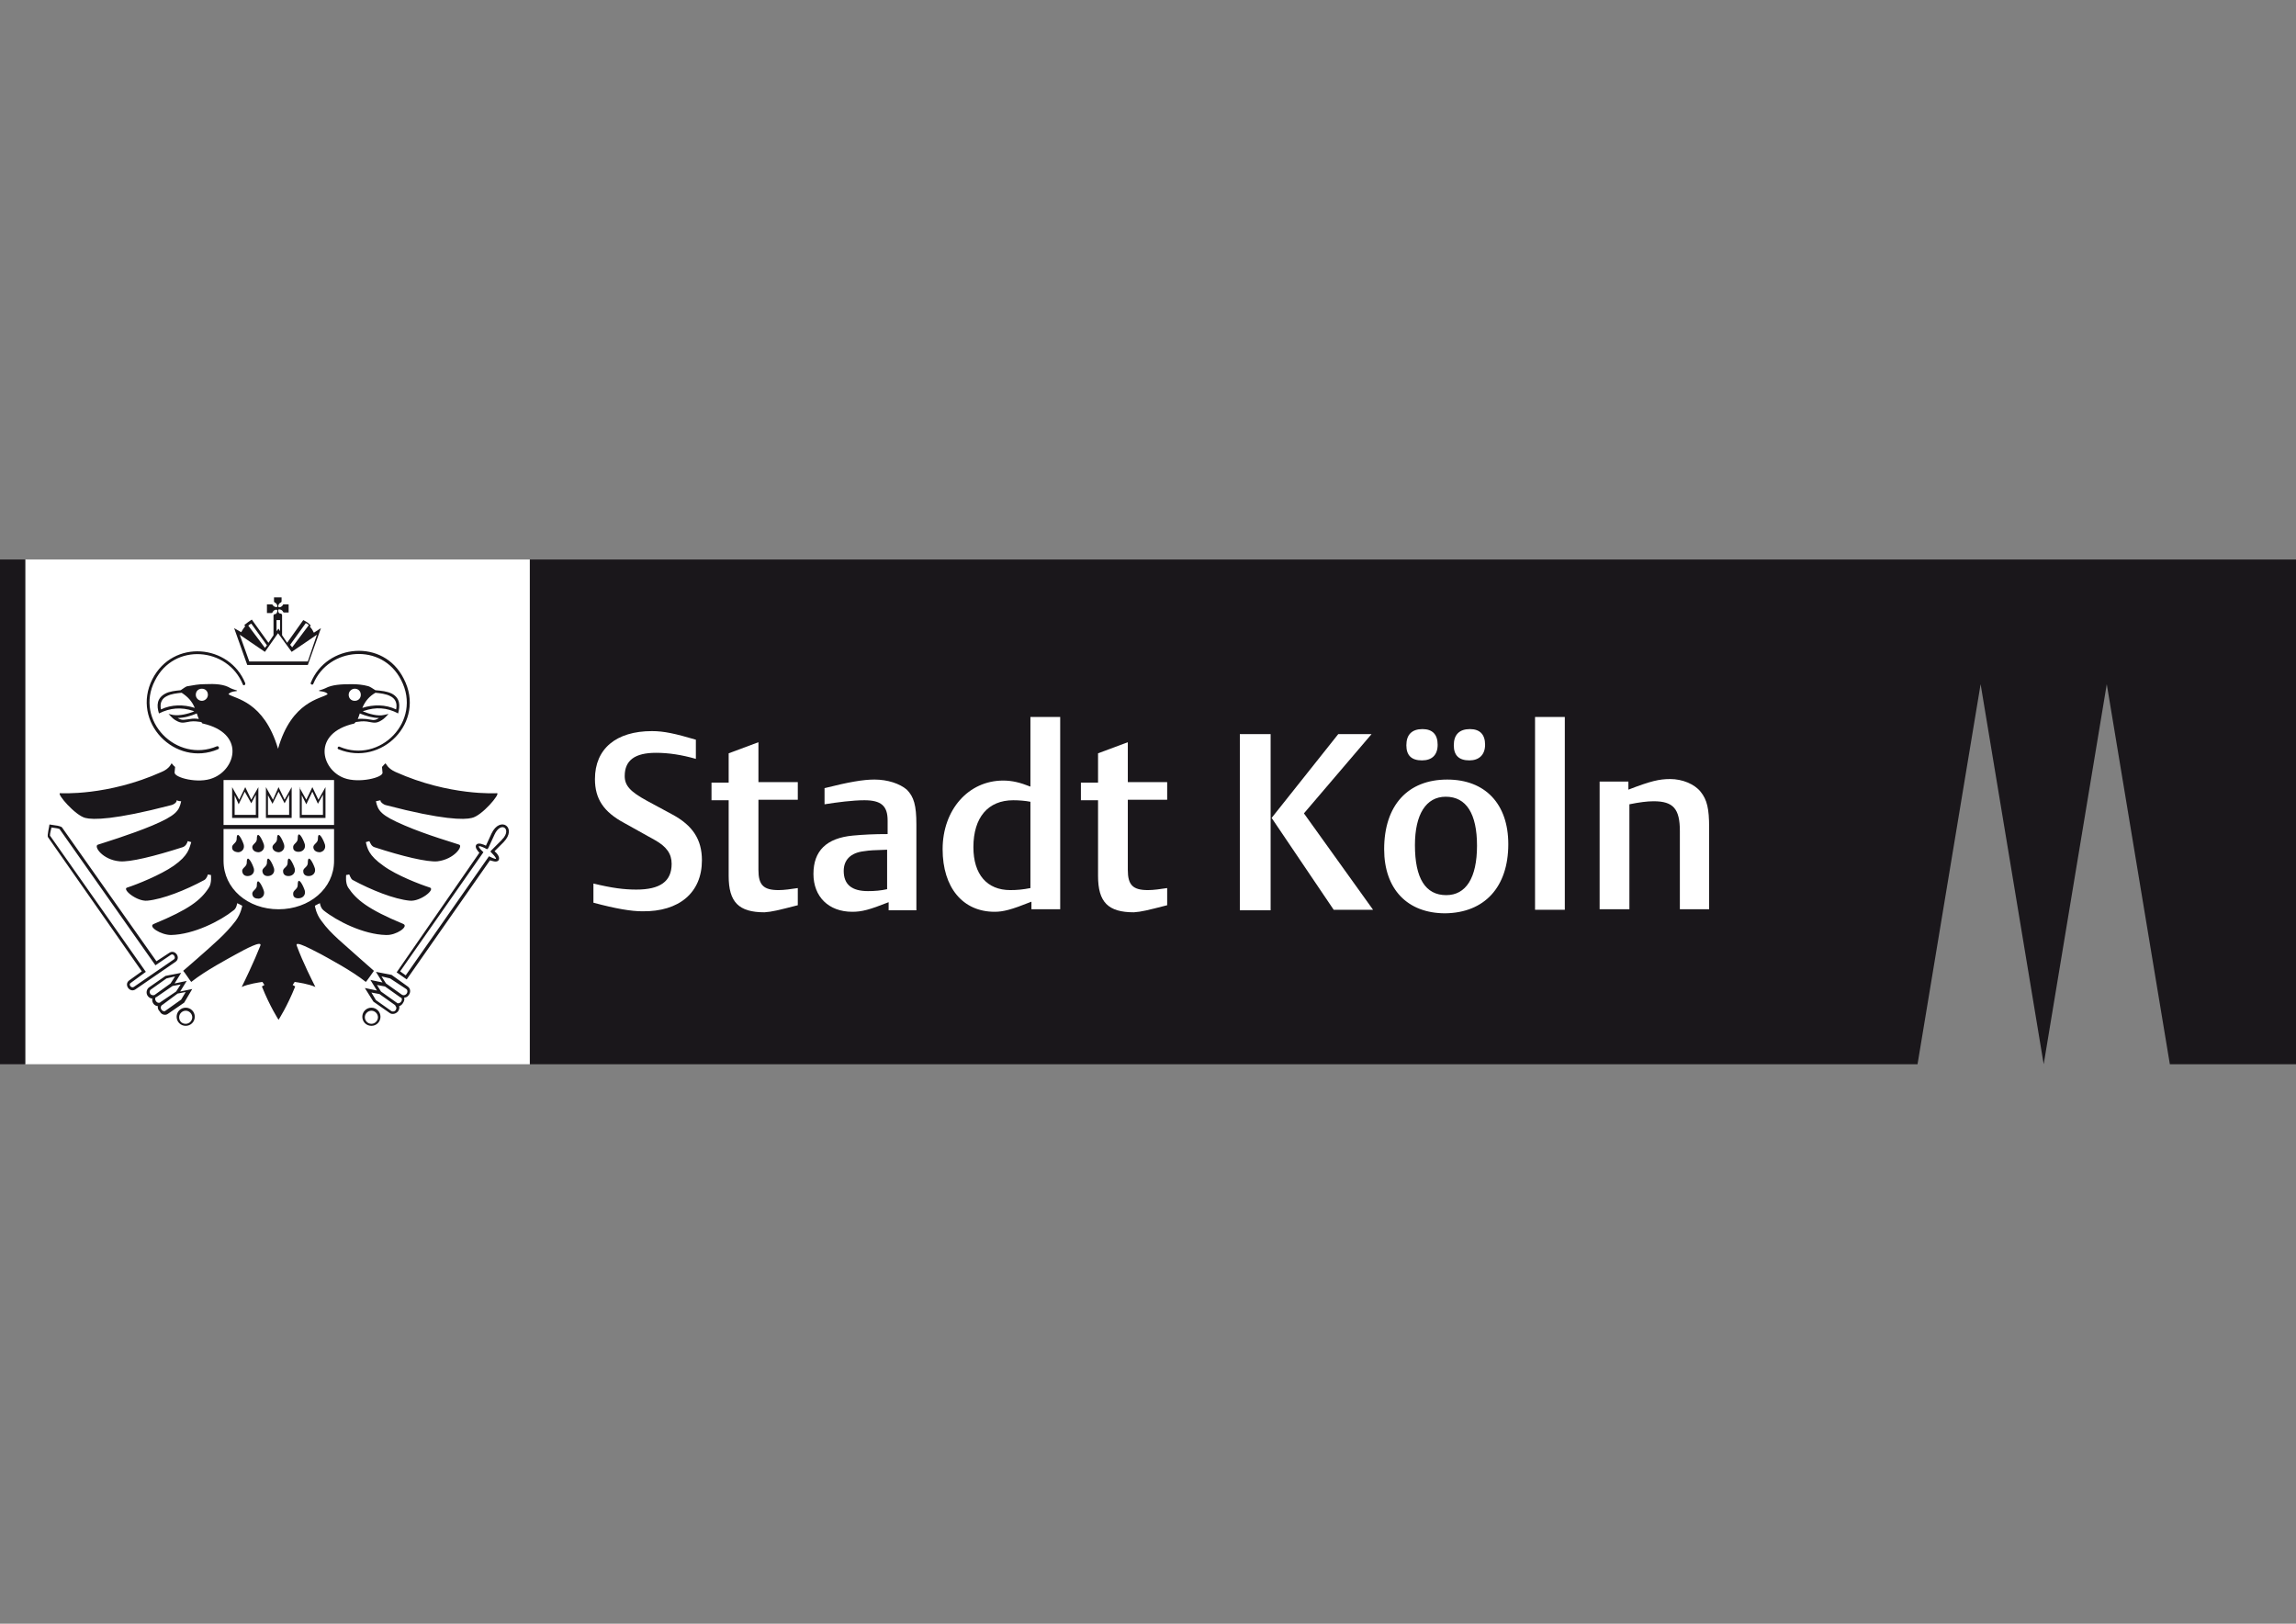 <?xml version="1.0" encoding="utf-8"?>
<!-- Generator: Adobe Illustrator 16.0.0, SVG Export Plug-In . SVG Version: 6.00 Build 0)  -->
<!DOCTYPE svg PUBLIC "-//W3C//DTD SVG 1.1//EN" "http://www.w3.org/Graphics/SVG/1.1/DTD/svg11.dtd">
<svg version="1.1" id="Ebene_1" xmlns="http://www.w3.org/2000/svg" xmlns:xlink="http://www.w3.org/1999/xlink" x="0px" y="0px"
	 viewBox="0 0 841.889 595.281" enable-background="new 0 0 841.889 595.281"
	 xml:space="preserve">
<rect x="0" y="0" width="841.889" height="595.281" fill="#808080" stroke="none"/>
<rect x="9.251" y="205.125" fill="#FFFFFF" width="185.031" height="185.031"/>
<polygon fill="#1A171B" points="194.282,205.125 194.282,390.156 703.116,390.156 726.245,250.827 749.374,390.156 772.503,250.827 
	795.632,390.156 841.889,390.156 841.889,205.125 "/>
<path fill="#FFFFFF" d="M257.377,315.403c0-7.586-3.33-12.767-10.916-16.838l-9.252-4.996c-6.105-3.33-8.142-5.551-8.142-9.066
	c0-5.735,3.701-8.511,11.473-8.511c4.625,0,9.437,0.739,14.617,2.22v-7.031c-7.586-2.22-11.657-3.146-16.098-3.146
	c-13.138,0-20.908,6.477-20.908,17.578c0,7.217,3.146,12.027,10.731,16.098l11.287,6.291c4.256,2.406,6.105,4.996,6.105,8.697
	c0,6.476-4.256,9.437-12.952,9.437c-4.44,0-8.881-0.556-15.728-2.221v7.031c8.326,2.22,13.878,3.146,17.948,3.146
	C249.051,334.276,257.377,327.245,257.377,315.403"/>
<path fill="#FFFFFF" d="M292.533,331.871v-6.291c-2.405,0.37-4.996,0.74-7.031,0.74c-5.551,0-7.401-1.851-7.401-7.401v-25.72h14.433
	v-6.476h-14.433v-14.617l-10.917,4.07v10.731h-6.291v6.477h6.291v27.755c0,9.621,3.701,13.322,13.138,13.322
	C283.097,334.276,285.318,333.721,292.533,331.871"/>
<path fill="#FFFFFF" d="M325.469,325.95c-2.405,0.556-4.811,0.74-7.216,0.74c-5.921,0-8.882-2.405-8.882-7.401
	c0-4.07,2.591-6.661,7.401-7.216c2.405-0.37,3.33-0.37,8.512-0.556v14.433H325.469z M336.016,333.536v-31.27
	c0-7.031-0.926-10.177-3.516-12.768c-2.591-2.221-7.031-3.7-11.842-3.7c-4.256,0-9.437,0.925-18.318,3.146v5.921
	c4.626-0.74,10.361-1.48,14.617-1.48c6.106,0,8.512,2.035,8.512,7.401v4.996c-4.996,0-8.696,0.185-12.768,0.555
	c-9.621,0.925-14.432,5.551-14.432,14.062c0,8.326,5.551,13.877,14.247,13.877c3.516,0,6.291-0.74,13.322-3.516v2.961h10.177
	V333.536z"/>
<path fill="#FFFFFF" d="M377.832,325.58c-2.775,0.556-4.995,0.74-7.4,0.74c-8.512,0-13.508-5.736-13.508-15.728
	c0-10.917,5.366-17.208,14.617-17.208c2.036,0,4.441,0.185,6.291,0.555V325.58L377.832,325.58z M388.749,333.536v-70.682h-10.917
	v25.534c-3.7-1.48-6.661-2.22-9.991-2.22c-12.768,0-22.204,10.731-22.204,25.164c0,14.062,7.401,22.943,19.059,22.943
	c3.146,0,6.106-0.74,13.507-3.7v2.775h10.547V333.536z"/>
<path fill="#FFFFFF" d="M427.976,331.871v-6.291c-2.405,0.37-4.996,0.74-7.031,0.74c-5.551,0-7.401-1.851-7.401-7.401v-25.72h14.433
	v-6.476h-14.433v-14.617l-10.916,4.07v10.731h-6.291v6.477h6.291v27.755c0,9.621,3.7,13.322,13.137,13.322
	C418.539,334.276,420.76,333.721,427.976,331.871"/>
<path fill="#FFFFFF" d="M465.907,269.145H454.62v64.576h11.287V269.145z M503.468,333.536l-25.349-35.341l24.794-29.05h-12.212
	l-24.425,30.716l22.759,33.675H503.468L503.468,333.536z"/>
<path fill="#FFFFFF" d="M541.584,310.038c0,11.842-4.07,18.133-11.286,18.133c-7.587,0-11.473-6.106-11.473-18.318
	c0-11.287,4.071-17.763,11.287-17.763C537.698,292.09,541.584,298.381,541.584,310.038 M553.057,309.482
	c0-14.803-8.512-23.684-22.389-23.684c-14.433,0-23.129,9.437-23.129,25.534c0,14.617,8.511,23.499,22.389,23.499
	C544.36,334.646,553.057,325.21,553.057,309.482 M527.153,273.031c0-3.7-1.851-5.736-5.552-5.736c-3.886,0-5.921,2.036-5.921,5.922
	c0,3.7,1.851,5.551,5.736,5.551C525.116,278.767,527.153,276.731,527.153,273.031 M544.545,273.031c0-3.7-1.851-5.736-5.551-5.736
	c-3.886,0-5.921,2.036-5.921,5.922c0,3.7,1.85,5.551,5.735,5.551C542.324,278.767,544.545,276.731,544.545,273.031"/>
<rect x="562.864" y="262.854" fill="#FFFFFF" width="10.916" height="70.682"/>
<path fill="#FFFFFF" d="M626.698,333.536v-30.159c0-6.847-0.74-10.178-3.146-13.138c-2.221-2.775-6.661-4.626-11.102-4.626
	c-4.07,0-7.216,0.74-15.357,3.886v-2.961h-10.547v46.813h10.917v-38.486c3.7-0.74,6.476-1.11,8.881-1.11
	c7.217,0,9.622,2.775,9.622,10.917v28.68h10.731V333.536z"/>
<rect x="0" y="205.125" fill="#1A171B" width="9.251" height="185.031"/>
<path fill="#1A171B" d="M88.815,319.474c-0.185-1.296,1.665-1.666,1.665-3.146c0-3.701,2.035,0.185,2.591,2.035
	c0.37,1.48-0.556,2.59-1.851,2.775C89.925,321.324,88.999,320.769,88.815,319.474 M96.216,319.474
	c-0.186-1.296,1.665-1.666,1.665-3.146c0-3.701,2.035,0.185,2.591,2.035c0.37,1.48-0.556,2.59-1.851,2.775
	C97.326,321.324,96.401,320.769,96.216,319.474 M103.802,319.474c-0.185-1.296,1.665-1.48,1.665-3.146
	c0-3.701,2.036,0.185,2.591,2.035c0.37,1.48-0.555,2.59-1.851,2.775C104.912,321.324,103.802,320.769,103.802,319.474
	 M111.203,319.474c-0.185-1.296,1.665-1.48,1.665-3.146c0-3.701,2.035,0.185,2.591,2.035c0.37,1.48-0.555,2.59-1.851,2.775
	C112.314,321.324,111.203,320.769,111.203,319.474 M85.115,310.777c-0.186-1.295,1.665-1.665,1.665-3.146
	c0-3.7,2.035,0.186,2.59,2.036c0.37,1.479-0.555,2.59-1.85,2.775C86.224,312.443,85.115,311.887,85.115,310.777 M92.515,310.777
	c-0.185-1.295,1.666-1.665,1.666-3.146c0-3.7,2.035,0.186,2.59,2.036c0.37,1.479-0.555,2.59-1.85,2.775
	C93.625,312.443,92.7,311.887,92.515,310.777 M99.916,310.777c-0.185-1.295,1.666-1.665,1.666-3.146c0-3.7,2.035,0.186,2.59,2.036
	c0.37,1.479-0.555,2.59-1.851,2.775C101.212,312.443,100.102,311.887,99.916,310.777 M107.503,310.777
	c-0.186-1.479,1.665-1.665,1.665-3.33c0-3.7,2.035,0.185,2.59,2.035c0.37,1.48-0.555,2.591-1.85,2.775
	C108.613,312.443,107.503,311.887,107.503,310.777 M114.904,310.777c-0.185-1.295,1.666-1.665,1.666-3.146
	c0-3.7,2.035,0.186,2.59,2.036c0.37,1.479-0.555,2.59-1.85,2.775C116.014,312.443,115.089,311.887,114.904,310.777 M92.515,327.801
	c-0.185-1.295,1.666-1.665,1.666-3.146c0-3.701,2.035,0.185,2.59,2.035c0.37,1.48-0.555,2.591-1.85,2.775
	C93.625,329.466,92.7,329.095,92.515,327.801 M107.503,327.801c-0.186-1.48,1.665-1.665,1.665-3.331c0-3.7,2.035,0.186,2.59,2.036
	c0.37,1.479-0.555,2.59-1.85,2.775C108.613,329.466,107.503,329.095,107.503,327.801 M85.115,288.574l2.59,4.625l2.221-4.625
	l2.221,4.625l2.59-4.625v11.287h-9.621V288.574z M86.039,291.534v7.217h7.771v-7.401l-1.665,3.146l-2.406-4.256l-2.22,4.626
	L86.039,291.534z M98.251,291.534v7.217h7.771v-7.401l-1.665,3.146l-2.221-4.256l-2.221,4.44L98.251,291.534z M97.511,288.574
	l2.591,4.625l2.035-4.625l2.221,4.625l2.59-4.625v11.287h-9.437V288.574z M110.649,291.534v7.217h7.771v-7.401l-1.85,3.33
	l-2.035-4.44l-2.221,4.626L110.649,291.534z M109.723,288.574l2.591,4.625l2.221-4.625l2.22,4.625l2.591-4.625v11.287h-9.437
	v-11.287H109.723z M130.076,252.493c-1.11,0-2.22,0.925-2.22,2.22c0,1.296,0.925,2.221,2.22,2.221s2.221-0.925,2.221-2.221
	C132.297,253.418,131.371,252.493,130.076,252.493 M74.012,252.493c-1.295,0-2.22,0.925-2.22,2.22c0,1.296,1.109,2.221,2.22,2.221
	s2.221-0.925,2.221-2.221C76.233,253.418,75.308,252.493,74.012,252.493 M61.06,255.268c-1.479,0.74-2.59,2.22-2.035,4.811
	c3.886-1.851,8.326-1.851,12.397-0.555c-1.11-2.591-2.591-4.071-4.812-5.551C64.946,254.158,62.726,254.343,61.06,255.268
	 M65.131,263.224c1.85,1.11,2.59,0.555,4.625,0.37c0.926-0.185,2.036-0.185,3.146,0c-0.185-0.555-0.555-1.295-0.739-2.035
	C69.942,262.484,67.536,263.224,65.131,263.224 M138.958,263.224c-2.221,0-4.811-0.74-7.031-1.665
	c-0.186,0.74-0.556,1.48-0.74,2.035c1.11-0.185,2.221,0,3.146,0C136.367,263.779,137.108,264.519,138.958,263.224 M143.214,255.268
	c-1.666-0.926-3.886-1.11-5.552-1.295c-2.22,1.295-3.7,2.96-4.811,5.551c4.071-1.296,8.512-1.296,12.397,0.555
	C145.804,257.488,144.694,256.009,143.214,255.268 M143.769,254.343c2.961,1.666,2.961,4.256,2.221,7.217
	c-4.071-2.221-8.327-2.405-12.582-0.926c-0.186,0-0.186,0.186-0.37,0.186c2.405,0.925,5.551,1.851,7.771,1.295l1.666-0.37
	c-0.74,0.74-1.48,1.666-2.405,2.221c-2.221,1.48-3.146,0.925-5.552,0.555c-1.479-0.185-2.775,0-4.07,0.186
	c-0.185,0.185-0.37,0.37-0.555,0.555c-15.543,3.516-12.212,16.838-3.701,19.983c5.366,2.035,14.433-0.185,14.062-2.035
	c0-0.555-0.185-1.48-0.185-2.035c0.739-0.74,1.109-1.295,1.295-1.295c0.185,0,0.74,1.85,3.7,3.146
	c19.799,8.881,37.007,7.771,37.191,7.771c1.295,0.186-5.551,8.327-9.252,9.067c-2.775,0.74-10.731,0.74-31.27-4.626
	c-1.11-0.186-2.405-1.296-2.221-1.851c-0.74,0.185-1.665,0.37-1.665,0.37c0.74,3.516,1.851,5.181,10.547,8.882
	c8.142,3.516,18.503,6.476,19.983,7.031c1.479,0.555-1.851,5.365-7.957,6.105c-3.7,0.37-12.952-1.85-23.128-5.181
	c-1.11-0.37-1.48-1.48-1.851-2.221c-0.556,0.186-1.296,0.37-1.296,0.37c0.556,2.221,0.926,4.812,6.477,8.696
	c4.811,3.516,13.507,6.847,17.022,7.957c2.036,0.74-3.516,5.181-7.4,4.811c-5.736-0.555-14.062-3.886-20.909-7.586
	c-0.74-0.37-1.11-1.851-1.295-2.036c-0.555,0.186-1.11,0.186-1.11,0.186s-0.37,2.96,0.74,4.626
	c2.961,4.44,7.216,7.956,20.168,13.322c2.221,0.925-2.59,4.255-6.291,4.07c-8.326-0.185-18.133-5.181-22.943-9.066
	c-1.11-0.925-1.295-2.591-1.295-2.591s-0.926,0.37-1.851,0.926c0,0,0.37,2.96,2.405,5.551c1.851,2.59,3.886,4.626,6.291,6.846
	c3.7,3.331,12.952,11.472,12.952,11.472c-0.37,0.556-2.591,3.701-2.961,4.071c-5.365-4.256-13.507-8.512-16.467-10.177
	c-3.331-1.665-9.622-5.181-8.882-3.146c2.221,6.105,5.921,13.322,6.846,15.173c-2.405-1.11-6.291-1.666-7.586-1.851
	c-0.185,0.185-0.555,0.925-0.74,1.11l0.925,0.555c-2.96,7.401-6.105,12.212-6.105,12.212s-3.146-4.811-6.106-12.212l0.926-0.555
	c-0.186-0.186-0.556-0.926-0.74-1.11c-1.295,0.185-5.181,0.74-7.586,1.851c0.925-1.851,4.44-9.067,6.846-15.173
	c0.74-2.035-5.551,1.295-8.882,3.146c-2.96,1.665-11.102,5.921-16.468,10.177c-0.37-0.37-2.405-3.516-2.96-4.071
	c0,0,9.251-7.956,12.952-11.472c2.405-2.22,4.44-4.44,6.291-6.846c2.035-2.775,2.405-5.551,2.405-5.551
	c-0.925-0.556-1.851-0.926-1.851-0.926s-0.185,1.851-1.295,2.591c-4.811,3.886-14.617,8.882-22.943,9.066
	c-3.701,0-8.697-3.146-6.291-4.07c12.952-5.366,17.207-8.696,20.168-13.322c1.11-1.666,0.74-4.626,0.74-4.626s-0.556,0-1.11-0.186
	c0,0-0.37,1.48-1.295,2.036c-6.847,3.7-15.173,7.031-20.909,7.586c-3.886,0.37-9.437-4.256-7.4-4.811
	c3.515-1.11,12.212-4.626,17.022-7.957c5.551-3.885,5.736-6.476,6.476-8.696c0,0-0.739-0.185-1.295-0.37
	c-0.185,0.74-0.74,1.851-1.851,2.221c-10.361,3.331-19.428,5.551-23.129,5.181c-6.291-0.555-9.621-5.551-7.956-6.105
	c1.665-0.556,12.027-3.701,19.983-7.031c8.696-3.701,9.807-5.366,10.547-8.882c0,0-0.925,0-1.665-0.37
	c0.185,0.74-1.11,1.665-2.221,1.851c-20.538,5.366-28.495,5.366-31.271,4.626c-3.7-0.926-10.546-8.882-9.251-9.067
	c0.185,0,17.393,1.11,37.191-7.771c3.146-1.296,3.516-3.146,3.7-3.146s0.555,0.739,1.295,1.295c0,0.555-0.185,1.48-0.185,2.035
	c-0.186,1.851,8.696,4.256,14.062,2.035c8.511-3.33,11.842-16.468-3.701-19.983c-0.185,0-0.37-0.185-0.555-0.555
	c-1.295-0.186-2.591-0.37-4.071-0.186c-2.405,0.37-3.146,0.926-5.551-0.555c-0.925-0.555-1.665-1.48-2.405-2.221l1.665,0.37
	c2.406,0.37,5.366-0.37,7.771-1.295c-0.185,0-0.37-0.186-0.37-0.186c-4.44-1.479-8.511-1.109-12.582,0.926
	c-0.925-2.961-0.74-5.551,2.221-7.217c1.665-0.925,3.886-1.109,5.735-1.295c1.11-0.74,2.036-1.48,2.591-1.48
	c2.035-0.37,4.07-0.739,6.106-0.739c4.07-0.186,7.216,0,9.621,1.479c1.11,0.556,2.405,0.74,2.405,0.926
	c0,0.185-1.11,0.185-1.665,0.37c-0.925,0.185-1.665,0.925-1.48,0.925c2.221,1.665,12.952,2.405,18.133,19.983
	c4.996-17.578,15.913-18.318,18.134-19.983c0.185-0.186-0.556-0.74-1.48-0.925c-0.556-0.186-1.665-0.186-1.665-0.37
	c0-0.186,1.295-0.37,2.405-0.926c2.405-1.295,5.735-1.479,9.621-1.479c2.035,0,4.071,0.185,6.106,0.739
	c0.555,0.186,1.48,0.74,2.59,1.48C139.883,253.233,141.918,253.418,143.769,254.343 M81.969,315.589
	c0,10.177,8.881,17.763,20.168,17.763s20.354-7.586,20.354-17.763v-11.657H81.969V315.589z M81.969,302.451h40.521v-16.468H81.969
	V302.451z M136.183,370.543c-1.296,0-2.405,1.11-2.405,2.405s1.109,2.405,2.405,2.405c1.295,0,2.405-1.11,2.405-2.405
	S137.478,370.543,136.183,370.543 M136.183,369.432c1.85,0,3.33,1.48,3.33,3.33c0,1.851-1.48,3.331-3.33,3.331
	c-1.851,0-3.331-1.48-3.331-3.331C132.852,370.913,134.332,369.432,136.183,369.432 M139.698,363.511l5.735,4.07
	c0.186,0,0.186,0.186,0.186,0.186c0.37,0.185,1.11,0,1.48-0.556c0.369-0.555,0.369-1.11,0-1.48h-0.186l0,0l-5.736-4.07l-2.96-0.555
	L139.698,363.511z M144.879,368.508l-5.736-4.071l-2.96-0.555l1.665,2.775l5.736,4.07l0,0c0.37,0.186,1.109,0.186,1.479-0.37
	c0.37-0.555,0.37-1.11,0-1.48C144.879,368.508,144.879,368.508,144.879,368.508L144.879,368.508z M146.36,368.877
	c0.185,0.556,0,1.296-0.37,1.851c-0.74,0.926-2.035,1.296-2.961,0.74l0,0l-6.105-4.256l-3.146-4.995l4.44,0.925l-2.405-3.886
	l4.44,0.925l-2.405-3.886l5.736,1.11l5.921,4.256c1.109,0.74,1.109,2.221,0.37,3.146c-0.37,0.556-0.926,0.925-1.666,0.925
	c0.186,0.556,0,1.296-0.37,1.851C147.469,368.322,146.914,368.692,146.36,368.877 M147.655,364.806c0.37,0.186,1.11,0,1.48-0.555
	c0.37-0.556,0.37-1.296-0.186-1.666l-5.921-3.885l-3.146-0.74l1.665,2.59l5.736,4.071
	C147.655,364.806,147.655,364.806,147.655,364.806 M68.091,370.543c-1.295,0-2.405,1.11-2.405,2.405s0.925,2.405,2.405,2.405
	c1.296,0,2.405-1.11,2.405-2.405S69.387,370.543,68.091,370.543 M68.091,369.432c1.851,0,3.331,1.48,3.331,3.33
	c0,1.851-1.48,3.331-3.331,3.331c-1.85,0-3.33-1.48-3.33-3.331C64.761,370.913,66.241,369.432,68.091,369.432 M64.575,363.511
	l1.666-2.591l-2.961,0.556l-5.921,4.07l0,0c0,0,0,0-0.186,0c-0.37,0.37-0.37,0.925,0,1.48c0.37,0.555,0.926,0.74,1.48,0.555
	c0,0,0,0,0.186-0.185L64.575,363.511z M59.395,368.508L59.395,368.508c-0.185,0-0.185,0.185-0.185,0.185
	c-0.37,0.37-0.37,0.925,0,1.48c0.37,0.555,1.109,0.74,1.479,0.37l0,0l5.736-4.071l1.665-2.775l-2.96,0.556L59.395,368.508z
	 M57.914,368.877c-0.555,0-1.295-0.369-1.665-0.925c-0.37-0.555-0.555-1.295-0.37-1.851c-0.555,0-1.295-0.37-1.665-0.925
	c-0.74-0.925-0.556-2.405,0.37-3.146l6.105-4.256l5.736-1.11l-2.405,3.886l4.44-0.925l-2.405,3.886l4.44-0.926l-2.96,4.996
	l-5.921,4.071l0,0c-0.926,0.739-2.405,0.369-2.961-0.74C57.914,370.173,57.73,369.432,57.914,368.877 M56.619,364.806
	L56.619,364.806l5.921-4.256l1.665-2.59l-3.146,0.74l-5.735,4.07c-0.556,0.37-0.556,1.11-0.186,1.665
	C55.509,364.806,56.065,364.992,56.619,364.806 M124.156,274.696c-0.74-0.185-0.185-1.295,0.37-0.925
	c14.803,6.291,30.345-9.437,22.574-24.424c-7.031-13.878-26.645-12.027-32.196,1.295c-0.185,0.74-1.295,0.185-0.925-0.37
	c5.736-14.247,26.645-16.282,34.046-1.48C156.351,264.705,139.883,281.173,124.156,274.696 M91.035,229.364l6.105,8.142l0.74-0.926
	l-5.735-7.956C91.776,228.808,91.406,228.994,91.035,229.364 M88.445,231.769c0.37-0.74,0.925-1.48,1.48-2.221l-0.37-0.37
	c0.925-0.74,1.851-1.479,2.775-2.035l6.106,8.512l1.85-2.775v-7.217c0,0,0-0.555,0.74-0.555c0.37,0,0.926-1.11,0.556-1.48
	s-1.296,0.186-1.48,0.556c-0.186,0.555-0.556,0.555-0.556,0.555h-1.665v-3.146h1.665c0,0,0.556,0,0.556,0.37
	c0.185,0.37,1.11,0.74,1.48,0.555c0.37-0.37-0.186-1.295-0.556-1.479c-0.555-0.186-0.555-0.556-0.555-0.556v-1.48h2.775v1.48
	c0,0,0,0.37-0.556,0.556c-0.37,0.185-0.925,1.109-0.555,1.479s1.295-0.185,1.48-0.555c0.185-0.555,0.555-0.37,0.555-0.37h1.665
	v2.961h-1.665c0,0-0.37,0-0.555-0.556c-0.186-0.37-1.11-0.74-1.48-0.555c-0.37,0.37,0,1.479,0.555,1.479
	c0.74,0,0.74,0.556,0.74,0.556v7.401l1.851,2.775l5.921-8.326c1.11,0.555,2.035,1.109,2.775,2.035l-0.37,0.37
	c0.74,0.74,1.11,1.48,1.48,2.22l2.591-1.665l-4.812,13.508H90.665l-4.812-13.508L88.445,231.769z M101.397,231.399l0.74-0.925
	l0.555,0.925v-4.07h-1.295V231.399z M106.393,236.395l0.74,0.925l6.105-8.142c-0.37-0.37-0.74-0.555-1.11-0.74L106.393,236.395z
	 M116.199,232.694l-9.252,6.291l-4.996-6.846l-4.811,6.846l-9.251-6.291l3.516,9.807h21.463L116.199,232.694z M62.726,350.004
	l-5.736,3.886l-35.156-49.958c-0.925-0.37-2.035-0.37-2.96-0.555c-0.186,0.925-0.556,2.035-0.556,2.96l35.156,49.958l-5.551,4.071
	c-0.926,0.555,0.185,2.035,1.11,1.48l5.921-4.071l8.881-6.105C64.575,351.114,63.651,349.449,62.726,350.004 M62.17,349.264
	c2.035-1.296,4.256,1.85,2.221,3.33l-8.882,6.106l-5.921,4.07c-2.035,1.295-4.256-1.851-2.221-3.331l4.626-3.33l-34.415-49.218
	c-0.37-0.556,0.555-4.071,0.555-4.626c0,0,1.295,0.185,2.405,0.37c0.37,0,2.035,0.37,2.221,0.74L57.36,352.41L62.17,349.264z
	 M79.933,274.696c-15.728,6.661-32.01-9.991-24.054-25.719c7.586-14.803,28.31-12.768,34.046,1.48
	c0.185,0.739-0.74,1.109-0.926,0.369c-5.551-13.507-25.164-15.357-32.195-1.295c-7.586,14.617,7.957,30.346,22.759,24.054
	C80.118,273.401,80.673,274.326,79.933,274.696 M178.185,310.038l2.035-4.441c3.146-6.661,9.621-2.22,4.44,3.146l-3.33,3.331
	c0.74,0.555,2.22,2.22,1.48,3.33c-0.74,0.926-2.406,0.186-3.146,0l-30.53,43.667l-3.701-2.59l30.346-43.853
	c-0.556-0.555-1.851-2.035-1.11-2.96C175.409,308.742,177.445,309.668,178.185,310.038 M184.846,306.892
	c2.405-3.331-1.296-5.736-3.516-0.926l-2.221,4.811c-0.37,0.74-0.555,0.556-0.925,0.37c-0.186-0.185-2.221-1.109-2.591-0.925
	c-0.185,0.555,1.295,1.851,1.665,2.221L146.73,356.11l2.035,1.48l30.53-43.667c0.369,0.185,2.22,1.109,2.59,0.925
	c0-0.556-1.295-1.851-1.665-2.221s-0.556-0.37,0-0.925l3.7-3.701C184.29,307.447,184.66,307.261,184.846,306.892"/>
</svg>
